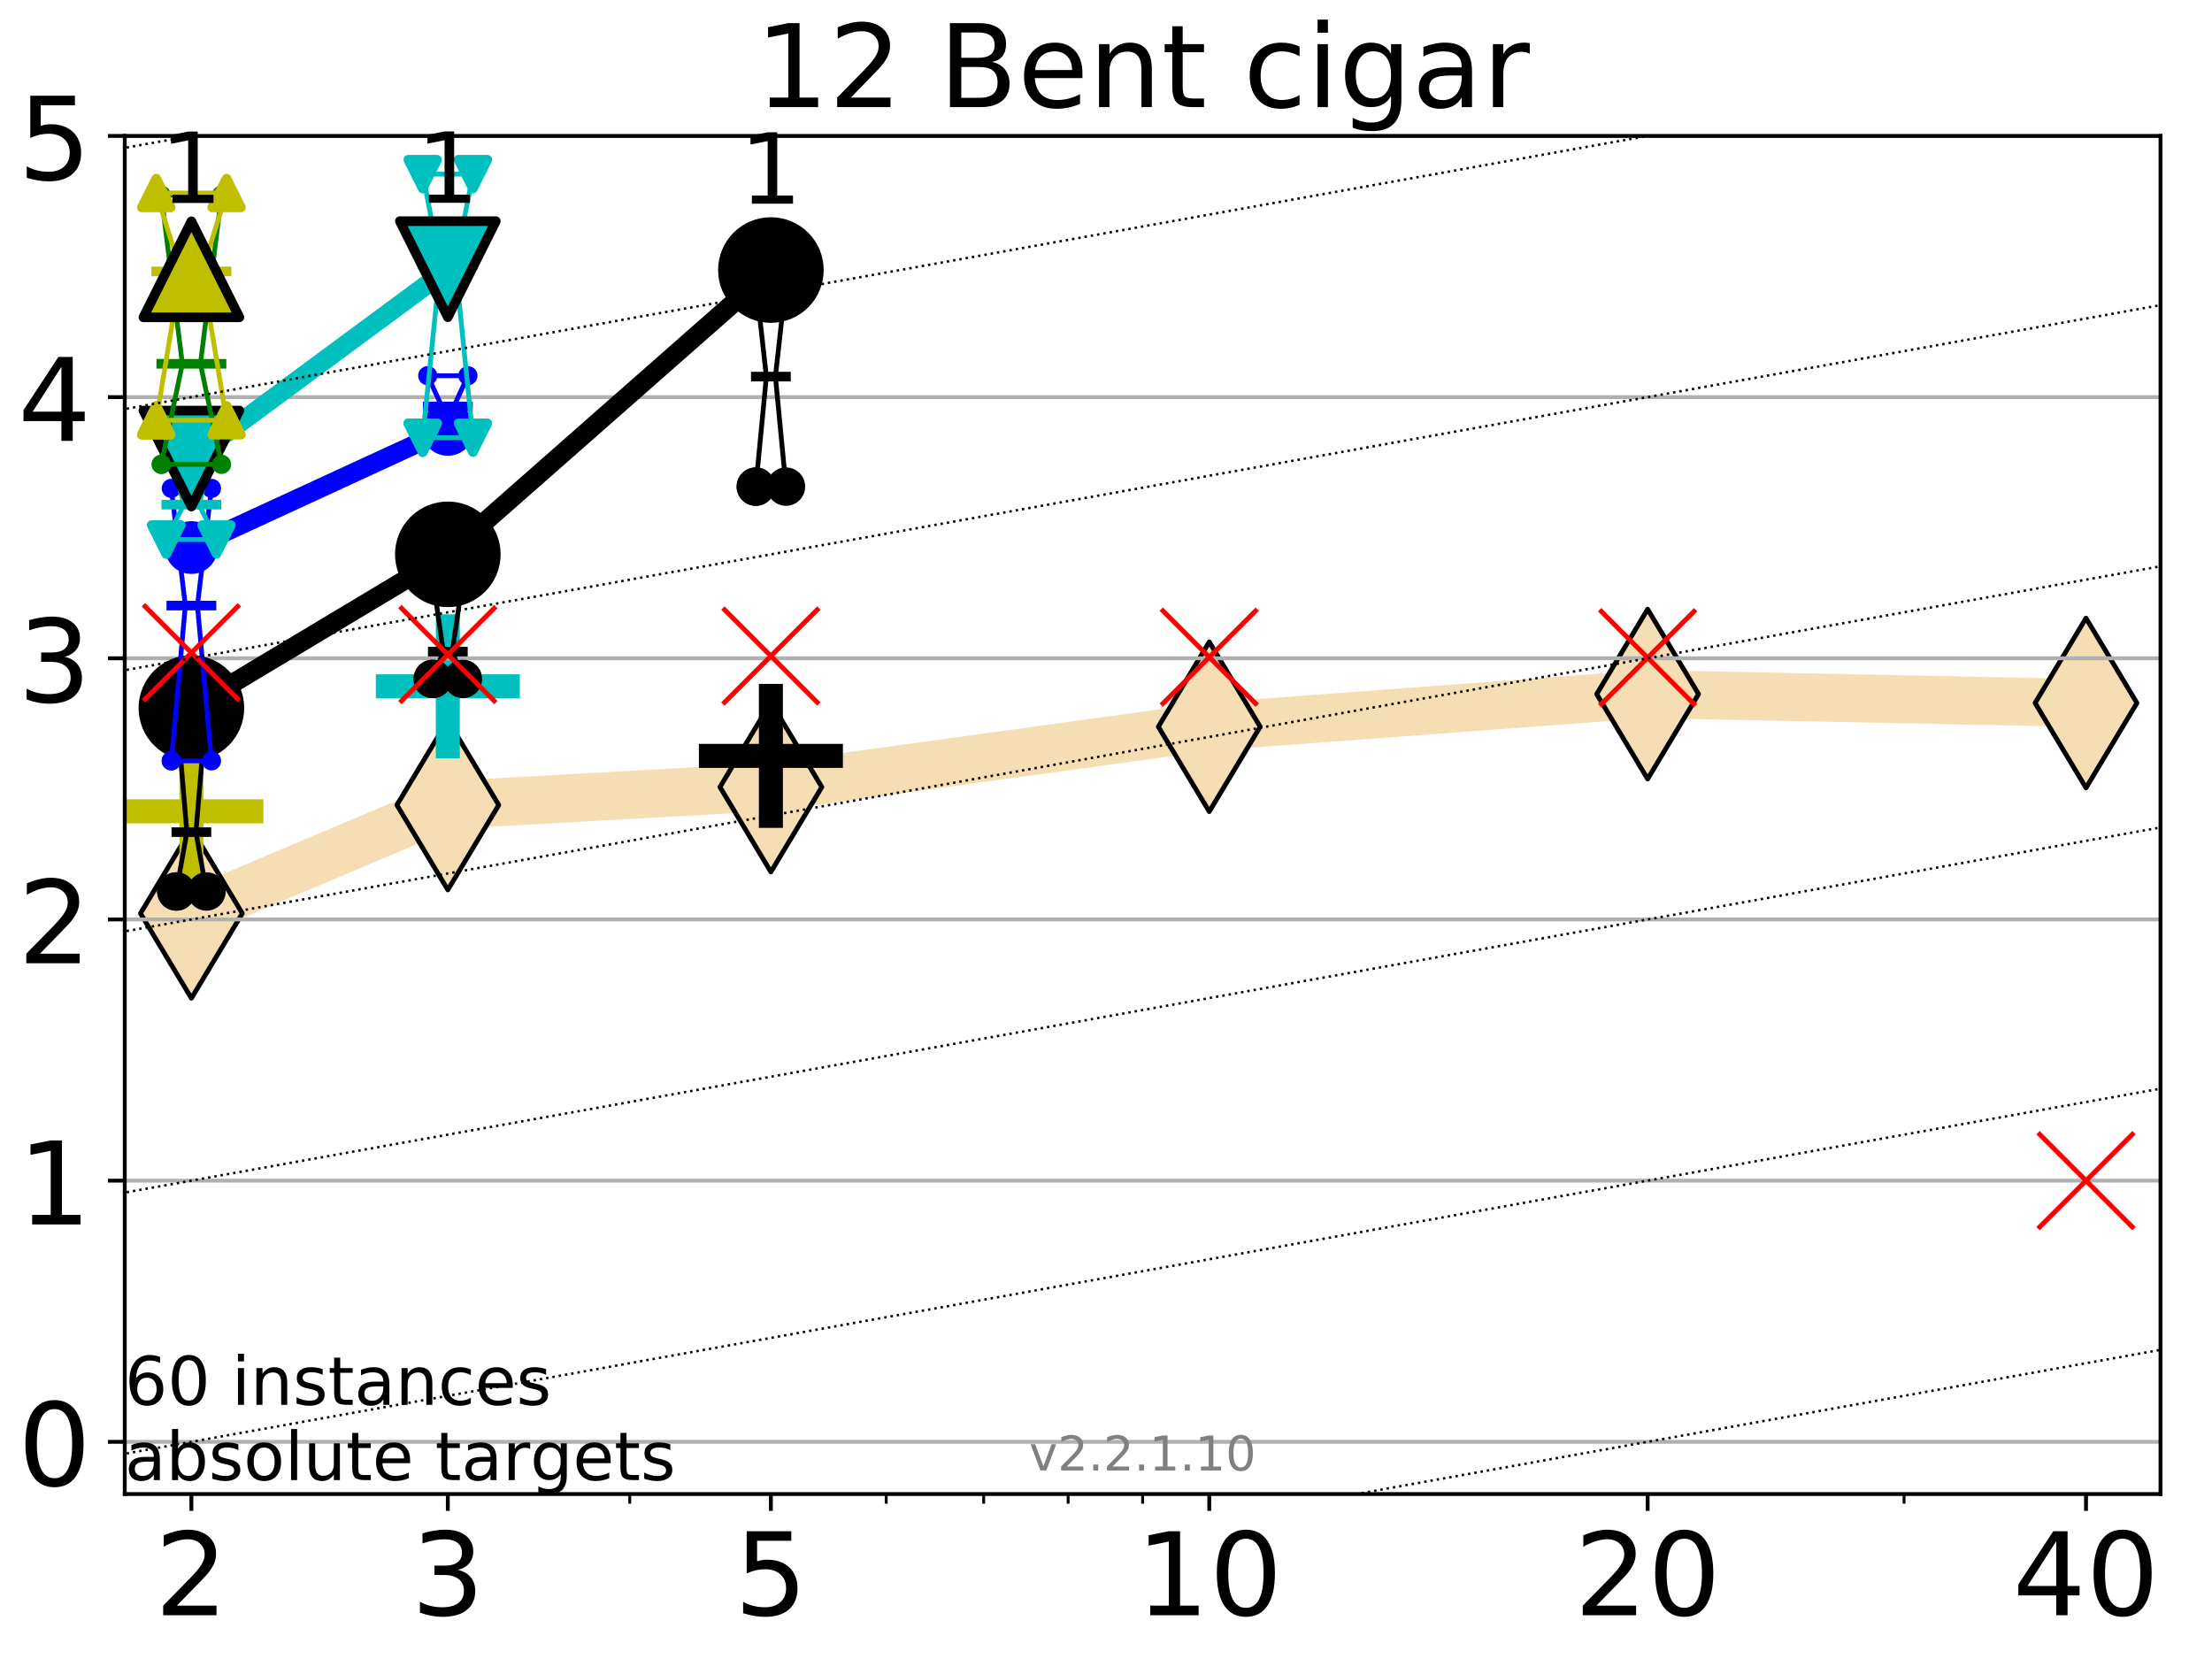<?xml version="1.0" encoding="utf-8" standalone="no"?>
<!DOCTYPE svg PUBLIC "-//W3C//DTD SVG 1.1//EN"
  "http://www.w3.org/Graphics/SVG/1.1/DTD/svg11.dtd">
<!-- Created with matplotlib (http://matplotlib.org/) -->
<svg height="345.6pt" version="1.1" viewBox="0 0 460.8 345.6" width="460.8pt" xmlns="http://www.w3.org/2000/svg" xmlns:xlink="http://www.w3.org/1999/xlink">
 <defs>
  <style type="text/css">
*{stroke-linecap:butt;stroke-linejoin:round;}
  </style>
 </defs>
 <g id="figure_1">
  <g id="patch_1">
   <path d="M 0 345.6 
L 460.8 345.6 
L 460.8 0 
L 0 0 
z
" style="fill:#ffffff;"/>
  </g>
  <g id="axes_1">
   <g id="patch_2">
    <path d="M 25.99 311.24 
L 450.072 311.24 
L 450.072 28.32 
L 25.99 28.32 
z
" style="fill:#ffffff;"/>
   </g>
   <g id="line2d_1">
    <path clip-path="url(#p4fbaf366f8)" d="M 39.871 190.278 
L 93.29 167.697 
L 160.591 163.956 
L 251.912 151.391 
L 343.233 144.594 
L 434.554 146.448 
" style="fill:none;stroke:#f5deb3;stroke-linecap:square;stroke-width:10;"/>
    <defs>
     <path d="M -0 17.678 
L 10.607 0 
L 0 -17.678 
L -10.607 -0 
z
" id="ma9528b1536" style="stroke:#000000;stroke-linejoin:miter;"/>
    </defs>
    <g clip-path="url(#p4fbaf366f8)">
     <use style="fill:#f5deb3;stroke:#000000;stroke-linejoin:miter;" x="39.871" xlink:href="#ma9528b1536" y="190.278"/>
     <use style="fill:#f5deb3;stroke:#000000;stroke-linejoin:miter;" x="93.29" xlink:href="#ma9528b1536" y="167.697"/>
     <use style="fill:#f5deb3;stroke:#000000;stroke-linejoin:miter;" x="160.591" xlink:href="#ma9528b1536" y="163.956"/>
     <use style="fill:#f5deb3;stroke:#000000;stroke-linejoin:miter;" x="251.912" xlink:href="#ma9528b1536" y="151.391"/>
     <use style="fill:#f5deb3;stroke:#000000;stroke-linejoin:miter;" x="343.233" xlink:href="#ma9528b1536" y="144.594"/>
     <use style="fill:#f5deb3;stroke:#000000;stroke-linejoin:miter;" x="434.554" xlink:href="#ma9528b1536" y="146.448"/>
    </g>
   </g>
   <g id="line2d_2">
    <defs>
     <path d="M -15 0 
L 15 0 
M 0 15 
L 0 -15 
" id="ma337fa36d5" style="stroke:#bfbf00;stroke-width:5;"/>
    </defs>
    <g clip-path="url(#p4fbaf366f8)">
     <use style="fill:#bfbf00;stroke:#bfbf00;stroke-width:5;" x="39.871" xlink:href="#ma337fa36d5" y="169.011"/>
    </g>
   </g>
   <g id="line2d_3">
    <defs>
     <path d="M -15 0 
L 15 0 
M 0 15 
L 0 -15 
" id="m728554a1cd" style="stroke:#00bfbf;stroke-width:5;"/>
    </defs>
    <g clip-path="url(#p4fbaf366f8)">
     <use style="fill:#00bfbf;stroke:#00bfbf;stroke-width:5;" x="93.29" xlink:href="#m728554a1cd" y="142.976"/>
    </g>
   </g>
   <g id="line2d_4">
    <defs>
     <path d="M -15 0 
L 15 0 
M 0 15 
L 0 -15 
" id="m93a93dc8d2" style="stroke:#000000;stroke-width:5;"/>
    </defs>
    <g clip-path="url(#p4fbaf366f8)">
     <use style="stroke:#000000;stroke-width:5;" x="160.591" xlink:href="#m93a93dc8d2" y="157.465"/>
    </g>
   </g>
   <g id="matplotlib.axis_1">
    <g id="xtick_1">
     <g id="line2d_5">
      <defs>
       <path d="M 0 0 
L 0 3.5 
" id="m2f32d0c60a" style="stroke:#000000;stroke-width:0.8;"/>
      </defs>
      <g>
       <use style="stroke:#000000;stroke-width:0.8;" x="39.871" xlink:href="#m2f32d0c60a" y="311.24"/>
      </g>
     </g>
     <g id="text_1">
      <!-- 2 -->
      <defs>
       <path d="M 19.188 8.297 
L 53.609 8.297 
L 53.609 0 
L 7.328 0 
L 7.328 8.297 
Q 12.938 14.109 22.625 23.891 
Q 32.328 33.688 34.812 36.531 
Q 39.547 41.844 41.422 45.531 
Q 43.312 49.219 43.312 52.781 
Q 43.312 58.594 39.234 62.25 
Q 35.156 65.922 28.609 65.922 
Q 23.969 65.922 18.812 64.312 
Q 13.672 62.703 7.812 59.422 
L 7.812 69.391 
Q 13.766 71.781 18.938 73 
Q 24.125 74.219 28.422 74.219 
Q 39.75 74.219 46.484 68.547 
Q 53.219 62.891 53.219 53.422 
Q 53.219 48.922 51.531 44.891 
Q 49.859 40.875 45.406 35.406 
Q 44.188 33.984 37.641 27.219 
Q 31.109 20.453 19.188 8.297 
z
" id="DejaVuSans-32"/>
      </defs>
      <g transform="translate(32.236 336.476)scale(0.24 -0.24)">
       <use xlink:href="#DejaVuSans-32"/>
      </g>
     </g>
    </g>
    <g id="xtick_2">
     <g id="line2d_6">
      <g>
       <use style="stroke:#000000;stroke-width:0.8;" x="93.29" xlink:href="#m2f32d0c60a" y="311.24"/>
      </g>
     </g>
     <g id="text_2">
      <!-- 3 -->
      <defs>
       <path d="M 40.578 39.312 
Q 47.656 37.797 51.625 33 
Q 55.609 28.219 55.609 21.188 
Q 55.609 10.406 48.188 4.484 
Q 40.766 -1.422 27.094 -1.422 
Q 22.516 -1.422 17.656 -0.516 
Q 12.797 0.391 7.625 2.203 
L 7.625 11.719 
Q 11.719 9.328 16.594 8.109 
Q 21.484 6.891 26.812 6.891 
Q 36.078 6.891 40.938 10.547 
Q 45.797 14.203 45.797 21.188 
Q 45.797 27.641 41.281 31.266 
Q 36.766 34.906 28.719 34.906 
L 20.219 34.906 
L 20.219 43.016 
L 29.109 43.016 
Q 36.375 43.016 40.234 45.922 
Q 44.094 48.828 44.094 54.297 
Q 44.094 59.906 40.109 62.906 
Q 36.141 65.922 28.719 65.922 
Q 24.656 65.922 20.016 65.031 
Q 15.375 64.156 9.812 62.312 
L 9.812 71.094 
Q 15.438 72.656 20.344 73.438 
Q 25.25 74.219 29.594 74.219 
Q 40.828 74.219 47.359 69.109 
Q 53.906 64.016 53.906 55.328 
Q 53.906 49.266 50.438 45.094 
Q 46.969 40.922 40.578 39.312 
z
" id="DejaVuSans-33"/>
      </defs>
      <g transform="translate(85.656 336.476)scale(0.24 -0.24)">
       <use xlink:href="#DejaVuSans-33"/>
      </g>
     </g>
    </g>
    <g id="xtick_3">
     <g id="line2d_7">
      <g>
       <use style="stroke:#000000;stroke-width:0.8;" x="160.591" xlink:href="#m2f32d0c60a" y="311.24"/>
      </g>
     </g>
     <g id="text_3">
      <!-- 5 -->
      <defs>
       <path d="M 10.797 72.906 
L 49.516 72.906 
L 49.516 64.594 
L 19.828 64.594 
L 19.828 46.734 
Q 21.969 47.469 24.109 47.828 
Q 26.266 48.188 28.422 48.188 
Q 40.625 48.188 47.75 41.5 
Q 54.891 34.812 54.891 23.391 
Q 54.891 11.625 47.562 5.094 
Q 40.234 -1.422 26.906 -1.422 
Q 22.312 -1.422 17.547 -0.641 
Q 12.797 0.141 7.719 1.703 
L 7.719 11.625 
Q 12.109 9.234 16.797 8.062 
Q 21.484 6.891 26.703 6.891 
Q 35.156 6.891 40.078 11.328 
Q 45.016 15.766 45.016 23.391 
Q 45.016 31 40.078 35.438 
Q 35.156 39.891 26.703 39.891 
Q 22.75 39.891 18.812 39.016 
Q 14.891 38.141 10.797 36.281 
z
" id="DejaVuSans-35"/>
      </defs>
      <g transform="translate(152.956 336.476)scale(0.24 -0.24)">
       <use xlink:href="#DejaVuSans-35"/>
      </g>
     </g>
    </g>
    <g id="xtick_4">
     <g id="line2d_8">
      <g>
       <use style="stroke:#000000;stroke-width:0.8;" x="251.912" xlink:href="#m2f32d0c60a" y="311.24"/>
      </g>
     </g>
     <g id="text_4">
      <!-- 10 -->
      <defs>
       <path d="M 12.406 8.297 
L 28.516 8.297 
L 28.516 63.922 
L 10.984 60.406 
L 10.984 69.391 
L 28.422 72.906 
L 38.281 72.906 
L 38.281 8.297 
L 54.391 8.297 
L 54.391 0 
L 12.406 0 
z
" id="DejaVuSans-31"/>
       <path d="M 31.781 66.406 
Q 24.172 66.406 20.328 58.906 
Q 16.5 51.422 16.5 36.375 
Q 16.5 21.391 20.328 13.891 
Q 24.172 6.391 31.781 6.391 
Q 39.453 6.391 43.281 13.891 
Q 47.125 21.391 47.125 36.375 
Q 47.125 51.422 43.281 58.906 
Q 39.453 66.406 31.781 66.406 
z
M 31.781 74.219 
Q 44.047 74.219 50.516 64.516 
Q 56.984 54.828 56.984 36.375 
Q 56.984 17.969 50.516 8.266 
Q 44.047 -1.422 31.781 -1.422 
Q 19.531 -1.422 13.062 8.266 
Q 6.594 17.969 6.594 36.375 
Q 6.594 54.828 13.062 64.516 
Q 19.531 74.219 31.781 74.219 
z
" id="DejaVuSans-30"/>
      </defs>
      <g transform="translate(236.642 336.476)scale(0.24 -0.24)">
       <use xlink:href="#DejaVuSans-31"/>
       <use x="63.623" xlink:href="#DejaVuSans-30"/>
      </g>
     </g>
    </g>
    <g id="xtick_5">
     <g id="line2d_9">
      <g>
       <use style="stroke:#000000;stroke-width:0.8;" x="343.233" xlink:href="#m2f32d0c60a" y="311.24"/>
      </g>
     </g>
     <g id="text_5">
      <!-- 20 -->
      <g transform="translate(327.963 336.476)scale(0.24 -0.24)">
       <use xlink:href="#DejaVuSans-32"/>
       <use x="63.623" xlink:href="#DejaVuSans-30"/>
      </g>
     </g>
    </g>
    <g id="xtick_6">
     <g id="line2d_10">
      <g>
       <use style="stroke:#000000;stroke-width:0.8;" x="434.554" xlink:href="#m2f32d0c60a" y="311.24"/>
      </g>
     </g>
     <g id="text_6">
      <!-- 40 -->
      <defs>
       <path d="M 37.797 64.312 
L 12.891 25.391 
L 37.797 25.391 
z
M 35.203 72.906 
L 47.609 72.906 
L 47.609 25.391 
L 58.016 25.391 
L 58.016 17.188 
L 47.609 17.188 
L 47.609 0 
L 37.797 0 
L 37.797 17.188 
L 4.891 17.188 
L 4.891 26.703 
z
" id="DejaVuSans-34"/>
      </defs>
      <g transform="translate(419.284 336.476)scale(0.24 -0.24)">
       <use xlink:href="#DejaVuSans-34"/>
       <use x="63.623" xlink:href="#DejaVuSans-30"/>
      </g>
     </g>
    </g>
    <g id="xtick_7">
     <g id="line2d_11">
      <defs>
       <path d="M 0 0 
L 0 2 
" id="me099455768" style="stroke:#000000;stroke-width:0.6;"/>
      </defs>
      <g>
       <use style="stroke:#000000;stroke-width:0.6;" x="39.871" xlink:href="#me099455768" y="311.24"/>
      </g>
     </g>
    </g>
    <g id="xtick_8">
     <g id="line2d_12">
      <g>
       <use style="stroke:#000000;stroke-width:0.6;" x="93.29" xlink:href="#me099455768" y="311.24"/>
      </g>
     </g>
    </g>
    <g id="xtick_9">
     <g id="line2d_13">
      <g>
       <use style="stroke:#000000;stroke-width:0.6;" x="131.192" xlink:href="#me099455768" y="311.24"/>
      </g>
     </g>
    </g>
    <g id="xtick_10">
     <g id="line2d_14">
      <g>
       <use style="stroke:#000000;stroke-width:0.6;" x="160.591" xlink:href="#me099455768" y="311.24"/>
      </g>
     </g>
    </g>
    <g id="xtick_11">
     <g id="line2d_15">
      <g>
       <use style="stroke:#000000;stroke-width:0.6;" x="184.612" xlink:href="#me099455768" y="311.24"/>
      </g>
     </g>
    </g>
    <g id="xtick_12">
     <g id="line2d_16">
      <g>
       <use style="stroke:#000000;stroke-width:0.6;" x="204.921" xlink:href="#me099455768" y="311.24"/>
      </g>
     </g>
    </g>
    <g id="xtick_13">
     <g id="line2d_17">
      <g>
       <use style="stroke:#000000;stroke-width:0.6;" x="222.513" xlink:href="#me099455768" y="311.24"/>
      </g>
     </g>
    </g>
    <g id="xtick_14">
     <g id="line2d_18">
      <g>
       <use style="stroke:#000000;stroke-width:0.6;" x="238.031" xlink:href="#me099455768" y="311.24"/>
      </g>
     </g>
    </g>
    <g id="xtick_15">
     <g id="line2d_19">
      <g>
       <use style="stroke:#000000;stroke-width:0.6;" x="343.233" xlink:href="#me099455768" y="311.24"/>
      </g>
     </g>
    </g>
    <g id="xtick_16">
     <g id="line2d_20">
      <g>
       <use style="stroke:#000000;stroke-width:0.6;" x="396.653" xlink:href="#me099455768" y="311.24"/>
      </g>
     </g>
    </g>
    <g id="xtick_17">
     <g id="line2d_21">
      <g>
       <use style="stroke:#000000;stroke-width:0.6;" x="434.554" xlink:href="#me099455768" y="311.24"/>
      </g>
     </g>
    </g>
   </g>
   <g id="matplotlib.axis_2">
    <g id="ytick_1">
     <g id="line2d_22">
      <path clip-path="url(#p4fbaf366f8)" d="M 25.99 300.358 
L 450.072 300.358 
" style="fill:none;stroke:#b0b0b0;stroke-linecap:square;stroke-width:0.8;"/>
     </g>
     <g id="line2d_23">
      <defs>
       <path d="M 0 0 
L -3.5 0 
" id="m466244a335" style="stroke:#000000;stroke-width:0.8;"/>
      </defs>
      <g>
       <use style="stroke:#000000;stroke-width:0.8;" x="25.99" xlink:href="#m466244a335" y="300.358"/>
      </g>
     </g>
     <g id="text_7">
      <!-- 0 -->
      <g transform="translate(3.72 309.477)scale(0.24 -0.24)">
       <use xlink:href="#DejaVuSans-30"/>
      </g>
     </g>
    </g>
    <g id="ytick_2">
     <g id="line2d_24">
      <path clip-path="url(#p4fbaf366f8)" d="M 25.99 245.951 
L 450.072 245.951 
" style="fill:none;stroke:#b0b0b0;stroke-linecap:square;stroke-width:0.8;"/>
     </g>
     <g id="line2d_25">
      <g>
       <use style="stroke:#000000;stroke-width:0.8;" x="25.99" xlink:href="#m466244a335" y="245.951"/>
      </g>
     </g>
     <g id="text_8">
      <!-- 1 -->
      <g transform="translate(3.72 255.069)scale(0.24 -0.24)">
       <use xlink:href="#DejaVuSans-31"/>
      </g>
     </g>
    </g>
    <g id="ytick_3">
     <g id="line2d_26">
      <path clip-path="url(#p4fbaf366f8)" d="M 25.99 191.543 
L 450.072 191.543 
" style="fill:none;stroke:#b0b0b0;stroke-linecap:square;stroke-width:0.8;"/>
     </g>
     <g id="line2d_27">
      <g>
       <use style="stroke:#000000;stroke-width:0.8;" x="25.99" xlink:href="#m466244a335" y="191.543"/>
      </g>
     </g>
     <g id="text_9">
      <!-- 2 -->
      <g transform="translate(3.72 200.661)scale(0.24 -0.24)">
       <use xlink:href="#DejaVuSans-32"/>
      </g>
     </g>
    </g>
    <g id="ytick_4">
     <g id="line2d_28">
      <path clip-path="url(#p4fbaf366f8)" d="M 25.99 137.135 
L 450.072 137.135 
" style="fill:none;stroke:#b0b0b0;stroke-linecap:square;stroke-width:0.8;"/>
     </g>
     <g id="line2d_29">
      <g>
       <use style="stroke:#000000;stroke-width:0.8;" x="25.99" xlink:href="#m466244a335" y="137.135"/>
      </g>
     </g>
     <g id="text_10">
      <!-- 3 -->
      <g transform="translate(3.72 146.254)scale(0.24 -0.24)">
       <use xlink:href="#DejaVuSans-33"/>
      </g>
     </g>
    </g>
    <g id="ytick_5">
     <g id="line2d_30">
      <path clip-path="url(#p4fbaf366f8)" d="M 25.99 82.728 
L 450.072 82.728 
" style="fill:none;stroke:#b0b0b0;stroke-linecap:square;stroke-width:0.8;"/>
     </g>
     <g id="line2d_31">
      <g>
       <use style="stroke:#000000;stroke-width:0.8;" x="25.99" xlink:href="#m466244a335" y="82.728"/>
      </g>
     </g>
     <g id="text_11">
      <!-- 4 -->
      <g transform="translate(3.72 91.846)scale(0.24 -0.24)">
       <use xlink:href="#DejaVuSans-34"/>
      </g>
     </g>
    </g>
    <g id="ytick_6">
     <g id="line2d_32">
      <path clip-path="url(#p4fbaf366f8)" d="M 25.99 28.32 
L 450.072 28.32 
" style="fill:none;stroke:#b0b0b0;stroke-linecap:square;stroke-width:0.8;"/>
     </g>
     <g id="line2d_33">
      <g>
       <use style="stroke:#000000;stroke-width:0.8;" x="25.99" xlink:href="#m466244a335" y="28.32"/>
      </g>
     </g>
     <g id="text_12">
      <!-- 5 -->
      <g transform="translate(3.72 37.438)scale(0.24 -0.24)">
       <use xlink:href="#DejaVuSans-35"/>
      </g>
     </g>
    </g>
   </g>
   <g id="line2d_34">
    <path clip-path="url(#p4fbaf366f8)" d="M 36.732 185.71 
L 38.929 173.346 
L 36.732 147.206 
L 43.01 147.206 
L 40.813 173.346 
L 43.01 185.71 
L 36.732 185.71 
" style="fill:none;stroke:#000000;stroke-linecap:square;"/>
   </g>
   <g id="line2d_35">
    <path clip-path="url(#p4fbaf366f8)" d="M 36.732 185.71 
L 43.01 185.71 
L 43.01 147.206 
L 36.732 147.206 
L 36.732 185.71 
" style="fill:none;"/>
    <defs>
     <path d="M 0 3 
C 0.796 3 1.559 2.684 2.121 2.121 
C 2.684 1.559 3 0.796 3 0 
C 3 -0.796 2.684 -1.559 2.121 -2.121 
C 1.559 -2.684 0.796 -3 0 -3 
C -0.796 -3 -1.559 -2.684 -2.121 -2.121 
C -2.684 -1.559 -3 -0.796 -3 0 
C -3 0.796 -2.684 1.559 -2.121 2.121 
C -1.559 2.684 -0.796 3 0 3 
z
" id="md689751f6c" style="stroke:#000000;stroke-width:2;"/>
    </defs>
    <g clip-path="url(#p4fbaf366f8)">
     <use style="stroke:#000000;stroke-width:2;" x="36.732" xlink:href="#md689751f6c" y="185.71"/>
     <use style="stroke:#000000;stroke-width:2;" x="43.01" xlink:href="#md689751f6c" y="185.71"/>
     <use style="stroke:#000000;stroke-width:2;" x="43.01" xlink:href="#md689751f6c" y="147.206"/>
     <use style="stroke:#000000;stroke-width:2;" x="36.732" xlink:href="#md689751f6c" y="147.206"/>
     <use style="stroke:#000000;stroke-width:2;" x="36.732" xlink:href="#md689751f6c" y="185.71"/>
    </g>
   </g>
   <g id="line2d_36">
    <path clip-path="url(#p4fbaf366f8)" d="M 36.732 173.346 
L 43.01 173.346 
" style="fill:none;stroke:#000000;stroke-linecap:square;stroke-width:2;"/>
   </g>
   <g id="line2d_37">
    <path clip-path="url(#p4fbaf366f8)" d="M 90.151 141.434 
L 92.349 135.736 
L 90.151 120.491 
L 96.43 120.491 
L 94.232 135.736 
L 96.43 141.434 
L 90.151 141.434 
" style="fill:none;stroke:#000000;stroke-linecap:square;"/>
   </g>
   <g id="line2d_38">
    <path clip-path="url(#p4fbaf366f8)" d="M 90.151 141.434 
L 96.43 141.434 
L 96.43 120.491 
L 90.151 120.491 
L 90.151 141.434 
" style="fill:none;"/>
    <g clip-path="url(#p4fbaf366f8)">
     <use style="stroke:#000000;stroke-width:2;" x="90.151" xlink:href="#md689751f6c" y="141.434"/>
     <use style="stroke:#000000;stroke-width:2;" x="96.43" xlink:href="#md689751f6c" y="141.434"/>
     <use style="stroke:#000000;stroke-width:2;" x="96.43" xlink:href="#md689751f6c" y="120.491"/>
     <use style="stroke:#000000;stroke-width:2;" x="90.151" xlink:href="#md689751f6c" y="120.491"/>
     <use style="stroke:#000000;stroke-width:2;" x="90.151" xlink:href="#md689751f6c" y="141.434"/>
    </g>
   </g>
   <g id="line2d_39">
    <path clip-path="url(#p4fbaf366f8)" d="M 90.151 135.736 
L 96.43 135.736 
" style="fill:none;stroke:#000000;stroke-linecap:square;stroke-width:2;"/>
   </g>
   <g id="line2d_40">
    <path clip-path="url(#p4fbaf366f8)" d="M 157.452 101.371 
L 159.649 78.453 
L 157.452 58.779 
L 163.73 58.779 
L 161.533 78.453 
L 163.73 101.371 
L 157.452 101.371 
" style="fill:none;stroke:#000000;stroke-linecap:square;"/>
   </g>
   <g id="line2d_41">
    <path clip-path="url(#p4fbaf366f8)" d="M 157.452 101.371 
L 163.73 101.371 
L 163.73 58.779 
L 157.452 58.779 
L 157.452 101.371 
" style="fill:none;"/>
    <g clip-path="url(#p4fbaf366f8)">
     <use style="stroke:#000000;stroke-width:2;" x="157.452" xlink:href="#md689751f6c" y="101.371"/>
     <use style="stroke:#000000;stroke-width:2;" x="163.73" xlink:href="#md689751f6c" y="101.371"/>
     <use style="stroke:#000000;stroke-width:2;" x="163.73" xlink:href="#md689751f6c" y="58.779"/>
     <use style="stroke:#000000;stroke-width:2;" x="157.452" xlink:href="#md689751f6c" y="58.779"/>
     <use style="stroke:#000000;stroke-width:2;" x="157.452" xlink:href="#md689751f6c" y="101.371"/>
    </g>
   </g>
   <g id="line2d_42">
    <path clip-path="url(#p4fbaf366f8)" d="M 157.452 78.453 
L 163.73 78.453 
" style="fill:none;stroke:#000000;stroke-linecap:square;stroke-width:2;"/>
   </g>
   <g id="line2d_43">
    <path clip-path="url(#p4fbaf366f8)" d="M 39.871 147.5 
L 93.29 115.478 
" style="fill:none;stroke:#000000;stroke-linecap:square;stroke-width:4;"/>
   </g>
   <g id="line2d_44">
    <path clip-path="url(#p4fbaf366f8)" d="M 93.29 115.478 
L 160.591 56.252 
" style="fill:none;stroke:#000000;stroke-linecap:square;stroke-width:4;"/>
   </g>
   <g id="line2d_45">
    <path clip-path="url(#p4fbaf366f8)" d="M 39.871 147.5 
L 93.29 115.478 
L 160.591 56.252 
" style="fill:none;"/>
    <defs>
     <path d="M 0 10 
C 2.652 10 5.196 8.946 7.071 7.071 
C 8.946 5.196 10 2.652 10 0 
C 10 -2.652 8.946 -5.196 7.071 -7.071 
C 5.196 -8.946 2.652 -10 0 -10 
C -2.652 -10 -5.196 -8.946 -7.071 -7.071 
C -8.946 -5.196 -10 -2.652 -10 0 
C -10 2.652 -8.946 5.196 -7.071 7.071 
C -5.196 8.946 -2.652 10 0 10 
z
" id="mb23fbd6469" style="stroke:#000000;stroke-width:2;"/>
    </defs>
    <g clip-path="url(#p4fbaf366f8)">
     <use style="stroke:#000000;stroke-width:2;" x="39.871" xlink:href="#mb23fbd6469" y="147.5"/>
     <use style="stroke:#000000;stroke-width:2;" x="93.29" xlink:href="#mb23fbd6469" y="115.478"/>
     <use style="stroke:#000000;stroke-width:2;" x="160.591" xlink:href="#mb23fbd6469" y="56.252"/>
    </g>
   </g>
   <g id="line2d_46">
    <path clip-path="url(#p4fbaf366f8)" d="M 35.685 158.493 
L 38.615 126.152 
L 35.685 101.738 
L 44.057 101.738 
L 41.127 126.152 
L 44.057 158.493 
L 35.685 158.493 
" style="fill:none;stroke:#0000ff;stroke-linecap:square;"/>
   </g>
   <g id="line2d_47">
    <path clip-path="url(#p4fbaf366f8)" d="M 35.685 158.493 
L 44.057 158.493 
L 44.057 101.738 
L 35.685 101.738 
L 35.685 158.493 
" style="fill:none;"/>
    <defs>
     <path d="M 0 1.5 
C 0.398 1.5 0.779 1.342 1.061 1.061 
C 1.342 0.779 1.5 0.398 1.5 0 
C 1.5 -0.398 1.342 -0.779 1.061 -1.061 
C 0.779 -1.342 0.398 -1.5 0 -1.5 
C -0.398 -1.5 -0.779 -1.342 -1.061 -1.061 
C -1.342 -0.779 -1.5 -0.398 -1.5 0 
C -1.5 0.398 -1.342 0.779 -1.061 1.061 
C -0.779 1.342 -0.398 1.5 0 1.5 
z
" id="mcb1e4b4aeb" style="stroke:#0000ff;"/>
    </defs>
    <g clip-path="url(#p4fbaf366f8)">
     <use style="fill:#0000ff;stroke:#0000ff;" x="35.685" xlink:href="#mcb1e4b4aeb" y="158.493"/>
     <use style="fill:#0000ff;stroke:#0000ff;" x="44.057" xlink:href="#mcb1e4b4aeb" y="158.493"/>
     <use style="fill:#0000ff;stroke:#0000ff;" x="44.057" xlink:href="#mcb1e4b4aeb" y="101.738"/>
     <use style="fill:#0000ff;stroke:#0000ff;" x="35.685" xlink:href="#mcb1e4b4aeb" y="101.738"/>
     <use style="fill:#0000ff;stroke:#0000ff;" x="35.685" xlink:href="#mcb1e4b4aeb" y="158.493"/>
    </g>
   </g>
   <g id="line2d_48">
    <path clip-path="url(#p4fbaf366f8)" d="M 35.685 126.152 
L 44.057 126.152 
" style="fill:none;stroke:#0000ff;stroke-linecap:square;stroke-width:2;"/>
   </g>
   <g id="line2d_49">
    <path clip-path="url(#p4fbaf366f8)" d="M 89.105 89.711 
L 92.035 84.679 
L 89.105 78.265 
L 97.476 78.265 
L 94.546 84.679 
L 97.476 89.711 
L 89.105 89.711 
" style="fill:none;stroke:#0000ff;stroke-linecap:square;"/>
   </g>
   <g id="line2d_50">
    <path clip-path="url(#p4fbaf366f8)" d="M 89.105 89.711 
L 97.476 89.711 
L 97.476 78.265 
L 89.105 78.265 
L 89.105 89.711 
" style="fill:none;"/>
    <g clip-path="url(#p4fbaf366f8)">
     <use style="fill:#0000ff;stroke:#0000ff;" x="89.105" xlink:href="#mcb1e4b4aeb" y="89.711"/>
     <use style="fill:#0000ff;stroke:#0000ff;" x="97.476" xlink:href="#mcb1e4b4aeb" y="89.711"/>
     <use style="fill:#0000ff;stroke:#0000ff;" x="97.476" xlink:href="#mcb1e4b4aeb" y="78.265"/>
     <use style="fill:#0000ff;stroke:#0000ff;" x="89.105" xlink:href="#mcb1e4b4aeb" y="78.265"/>
     <use style="fill:#0000ff;stroke:#0000ff;" x="89.105" xlink:href="#mcb1e4b4aeb" y="89.711"/>
    </g>
   </g>
   <g id="line2d_51">
    <path clip-path="url(#p4fbaf366f8)" d="M 89.105 84.679 
L 97.476 84.679 
" style="fill:none;stroke:#0000ff;stroke-linecap:square;stroke-width:2;"/>
   </g>
   <g id="line2d_52">
    <path clip-path="url(#p4fbaf366f8)" d="M 39.871 114.067 
L 93.29 89.444 
" style="fill:none;stroke:#0000ff;stroke-linecap:square;stroke-width:4;"/>
   </g>
   <g id="line2d_53">
    <path clip-path="url(#p4fbaf366f8)" d="M 39.871 114.067 
L 93.29 89.444 
" style="fill:none;"/>
    <defs>
     <path d="M 0 5 
C 1.326 5 2.598 4.473 3.536 3.536 
C 4.473 2.598 5 1.326 5 0 
C 5 -1.326 4.473 -2.598 3.536 -3.536 
C 2.598 -4.473 1.326 -5 0 -5 
C -1.326 -5 -2.598 -4.473 -3.536 -3.536 
C -4.473 -2.598 -5 -1.326 -5 0 
C -5 1.326 -4.473 2.598 -3.536 3.536 
C -2.598 4.473 -1.326 5 0 5 
z
" id="mdd35aba53b" style="stroke:#0000ff;"/>
    </defs>
    <g clip-path="url(#p4fbaf366f8)">
     <use style="fill:#0000ff;stroke:#0000ff;" x="39.871" xlink:href="#mdd35aba53b" y="114.067"/>
     <use style="fill:#0000ff;stroke:#0000ff;" x="93.29" xlink:href="#mdd35aba53b" y="89.444"/>
    </g>
   </g>
   <g id="line2d_54">
    <path clip-path="url(#p4fbaf366f8)" d="M 34.639 112.388 
L 38.301 105.121 
L 34.639 90.954 
L 45.103 90.954 
L 41.441 105.121 
L 45.103 112.388 
L 34.639 112.388 
" style="fill:none;stroke:#00bfbf;stroke-linecap:square;"/>
   </g>
   <g id="line2d_55">
    <path clip-path="url(#p4fbaf366f8)" d="M 34.639 112.388 
L 45.103 112.388 
L 45.103 90.954 
L 34.639 90.954 
L 34.639 112.388 
" style="fill:none;"/>
    <defs>
     <path d="M -0 3 
L 3 -3 
L -3 -3 
z
" id="mdd976304e5" style="stroke:#00bfbf;stroke-linejoin:miter;stroke-width:2;"/>
    </defs>
    <g clip-path="url(#p4fbaf366f8)">
     <use style="fill:#00bfbf;stroke:#00bfbf;stroke-linejoin:miter;stroke-width:2;" x="34.639" xlink:href="#mdd976304e5" y="112.388"/>
     <use style="fill:#00bfbf;stroke:#00bfbf;stroke-linejoin:miter;stroke-width:2;" x="45.103" xlink:href="#mdd976304e5" y="112.388"/>
     <use style="fill:#00bfbf;stroke:#00bfbf;stroke-linejoin:miter;stroke-width:2;" x="45.103" xlink:href="#mdd976304e5" y="90.954"/>
     <use style="fill:#00bfbf;stroke:#00bfbf;stroke-linejoin:miter;stroke-width:2;" x="34.639" xlink:href="#mdd976304e5" y="90.954"/>
     <use style="fill:#00bfbf;stroke:#00bfbf;stroke-linejoin:miter;stroke-width:2;" x="34.639" xlink:href="#mdd976304e5" y="112.388"/>
    </g>
   </g>
   <g id="line2d_56">
    <path clip-path="url(#p4fbaf366f8)" d="M 34.639 105.121 
L 45.103 105.121 
" style="fill:none;stroke:#00bfbf;stroke-linecap:square;stroke-width:2;"/>
   </g>
   <g id="line2d_57">
    <path clip-path="url(#p4fbaf366f8)" d="M 88.058 91.186 
L 91.721 55.108 
L 88.058 36.274 
L 98.523 36.274 
L 94.86 55.108 
L 98.523 91.186 
L 88.058 91.186 
" style="fill:none;stroke:#00bfbf;stroke-linecap:square;"/>
   </g>
   <g id="line2d_58">
    <path clip-path="url(#p4fbaf366f8)" d="M 88.058 91.186 
L 98.523 91.186 
L 98.523 36.274 
L 88.058 36.274 
L 88.058 91.186 
" style="fill:none;"/>
    <g clip-path="url(#p4fbaf366f8)">
     <use style="fill:#00bfbf;stroke:#00bfbf;stroke-linejoin:miter;stroke-width:2;" x="88.058" xlink:href="#mdd976304e5" y="91.186"/>
     <use style="fill:#00bfbf;stroke:#00bfbf;stroke-linejoin:miter;stroke-width:2;" x="98.523" xlink:href="#mdd976304e5" y="91.186"/>
     <use style="fill:#00bfbf;stroke:#00bfbf;stroke-linejoin:miter;stroke-width:2;" x="98.523" xlink:href="#mdd976304e5" y="36.274"/>
     <use style="fill:#00bfbf;stroke:#00bfbf;stroke-linejoin:miter;stroke-width:2;" x="88.058" xlink:href="#mdd976304e5" y="36.274"/>
     <use style="fill:#00bfbf;stroke:#00bfbf;stroke-linejoin:miter;stroke-width:2;" x="88.058" xlink:href="#mdd976304e5" y="91.186"/>
    </g>
   </g>
   <g id="line2d_59">
    <path clip-path="url(#p4fbaf366f8)" d="M 88.058 55.108 
L 98.523 55.108 
" style="fill:none;stroke:#00bfbf;stroke-linecap:square;stroke-width:2;"/>
   </g>
   <g id="line2d_60">
    <path clip-path="url(#p4fbaf366f8)" d="M 39.871 95.528 
L 93.29 56.072 
" style="fill:none;stroke:#00bfbf;stroke-linecap:square;stroke-width:4;"/>
   </g>
   <g id="line2d_61">
    <path clip-path="url(#p4fbaf366f8)" d="M 39.871 95.528 
L 93.29 56.072 
" style="fill:none;"/>
    <defs>
     <path d="M -0 10 
L 10 -10 
L -10 -10 
z
" id="m960ab49165" style="stroke:#000000;stroke-linejoin:miter;stroke-width:2;"/>
    </defs>
    <g clip-path="url(#p4fbaf366f8)">
     <use style="fill:#00bfbf;stroke:#000000;stroke-linejoin:miter;stroke-width:2;" x="39.871" xlink:href="#m960ab49165" y="95.528"/>
     <use style="fill:#00bfbf;stroke:#000000;stroke-linejoin:miter;stroke-width:2;" x="93.29" xlink:href="#m960ab49165" y="56.072"/>
    </g>
   </g>
   <g id="line2d_62">
    <path clip-path="url(#p4fbaf366f8)" d="M 33.593 96.736 
L 37.988 75.79 
L 33.593 40.649 
L 46.15 40.649 
L 41.755 75.79 
L 46.15 96.736 
L 33.593 96.736 
" style="fill:none;stroke:#008000;stroke-linecap:square;"/>
   </g>
   <g id="line2d_63">
    <path clip-path="url(#p4fbaf366f8)" d="M 33.593 96.736 
L 46.15 96.736 
L 46.15 40.649 
L 33.593 40.649 
L 33.593 96.736 
" style="fill:none;"/>
    <defs>
     <path d="M 0 1.5 
C 0.398 1.5 0.779 1.342 1.061 1.061 
C 1.342 0.779 1.5 0.398 1.5 0 
C 1.5 -0.398 1.342 -0.779 1.061 -1.061 
C 0.779 -1.342 0.398 -1.5 0 -1.5 
C -0.398 -1.5 -0.779 -1.342 -1.061 -1.061 
C -1.342 -0.779 -1.5 -0.398 -1.5 0 
C -1.5 0.398 -1.342 0.779 -1.061 1.061 
C -0.779 1.342 -0.398 1.5 0 1.5 
z
" id="m4eeb7e2c84" style="stroke:#008000;"/>
    </defs>
    <g clip-path="url(#p4fbaf366f8)">
     <use style="fill:#008000;stroke:#008000;" x="33.593" xlink:href="#m4eeb7e2c84" y="96.736"/>
     <use style="fill:#008000;stroke:#008000;" x="46.15" xlink:href="#m4eeb7e2c84" y="96.736"/>
     <use style="fill:#008000;stroke:#008000;" x="46.15" xlink:href="#m4eeb7e2c84" y="40.649"/>
     <use style="fill:#008000;stroke:#008000;" x="33.593" xlink:href="#m4eeb7e2c84" y="40.649"/>
     <use style="fill:#008000;stroke:#008000;" x="33.593" xlink:href="#m4eeb7e2c84" y="96.736"/>
    </g>
   </g>
   <g id="line2d_64">
    <path clip-path="url(#p4fbaf366f8)" d="M 33.593 75.79 
L 46.15 75.79 
" style="fill:none;stroke:#008000;stroke-linecap:square;stroke-width:2;"/>
   </g>
   <g id="line2d_65">
    <path clip-path="url(#p4fbaf366f8)" d="M 39.871 56.118 
" style="fill:none;"/>
    <defs>
     <path d="M 0 5 
C 1.326 5 2.598 4.473 3.536 3.536 
C 4.473 2.598 5 1.326 5 0 
C 5 -1.326 4.473 -2.598 3.536 -3.536 
C 2.598 -4.473 1.326 -5 0 -5 
C -1.326 -5 -2.598 -4.473 -3.536 -3.536 
C -4.473 -2.598 -5 -1.326 -5 0 
C -5 1.326 -4.473 2.598 -3.536 3.536 
C -2.598 4.473 -1.326 5 0 5 
z
" id="m1458e4683b" style="stroke:#008000;"/>
    </defs>
    <g clip-path="url(#p4fbaf366f8)">
     <use style="fill:#008000;stroke:#008000;" x="39.871" xlink:href="#m1458e4683b" y="56.118"/>
    </g>
   </g>
   <g id="line2d_66">
    <path clip-path="url(#p4fbaf366f8)" d="M 32.546 87.548 
L 37.674 56.546 
L 32.546 40.214 
L 47.196 40.214 
L 42.069 56.546 
L 47.196 87.548 
L 32.546 87.548 
" style="fill:none;stroke:#bfbf00;stroke-linecap:square;"/>
   </g>
   <g id="line2d_67">
    <path clip-path="url(#p4fbaf366f8)" d="M 32.546 87.548 
L 47.196 87.548 
L 47.196 40.214 
L 32.546 40.214 
L 32.546 87.548 
" style="fill:none;"/>
    <defs>
     <path d="M 0 -3 
L -3 3 
L 3 3 
z
" id="m72c302ddf7" style="stroke:#bfbf00;stroke-linejoin:miter;stroke-width:2;"/>
    </defs>
    <g clip-path="url(#p4fbaf366f8)">
     <use style="fill:#bfbf00;stroke:#bfbf00;stroke-linejoin:miter;stroke-width:2;" x="32.546" xlink:href="#m72c302ddf7" y="87.548"/>
     <use style="fill:#bfbf00;stroke:#bfbf00;stroke-linejoin:miter;stroke-width:2;" x="47.196" xlink:href="#m72c302ddf7" y="87.548"/>
     <use style="fill:#bfbf00;stroke:#bfbf00;stroke-linejoin:miter;stroke-width:2;" x="47.196" xlink:href="#m72c302ddf7" y="40.214"/>
     <use style="fill:#bfbf00;stroke:#bfbf00;stroke-linejoin:miter;stroke-width:2;" x="32.546" xlink:href="#m72c302ddf7" y="40.214"/>
     <use style="fill:#bfbf00;stroke:#bfbf00;stroke-linejoin:miter;stroke-width:2;" x="32.546" xlink:href="#m72c302ddf7" y="87.548"/>
    </g>
   </g>
   <g id="line2d_68">
    <path clip-path="url(#p4fbaf366f8)" d="M 32.546 56.546 
L 47.196 56.546 
" style="fill:none;stroke:#bfbf00;stroke-linecap:square;stroke-width:2;"/>
   </g>
   <g id="line2d_69">
    <path clip-path="url(#p4fbaf366f8)" d="M 39.871 56.101 
" style="fill:none;"/>
    <defs>
     <path d="M 0 -10 
L -10 10 
L 10 10 
z
" id="m4dc74d91e8" style="stroke:#000000;stroke-linejoin:miter;stroke-width:2;"/>
    </defs>
    <g clip-path="url(#p4fbaf366f8)">
     <use style="fill:#bfbf00;stroke:#000000;stroke-linejoin:miter;stroke-width:2;" x="39.871" xlink:href="#m4dc74d91e8" y="56.101"/>
    </g>
   </g>
   <g id="line2d_70"/>
   <g id="line2d_71"/>
   <g id="line2d_72"/>
   <g id="line2d_73"/>
   <g id="line2d_74"/>
   <g id="line2d_75"/>
   <g id="line2d_76"/>
   <g id="line2d_77">
    <defs>
     <path d="M -10 10 
L 10 -10 
M -10 -10 
L 10 10 
" id="m27c9e4c559" style="stroke:#ff0000;"/>
    </defs>
    <g clip-path="url(#p4fbaf366f8)">
     <use style="fill:#ff0000;stroke:#ff0000;" x="39.871" xlink:href="#m27c9e4c559" y="135.983"/>
     <use style="fill:#ff0000;stroke:#ff0000;" x="93.29" xlink:href="#m27c9e4c559" y="136.361"/>
     <use style="fill:#ff0000;stroke:#ff0000;" x="160.591" xlink:href="#m27c9e4c559" y="136.667"/>
     <use style="fill:#ff0000;stroke:#ff0000;" x="251.912" xlink:href="#m27c9e4c559" y="136.9"/>
     <use style="fill:#ff0000;stroke:#ff0000;" x="343.233" xlink:href="#m27c9e4c559" y="137.018"/>
     <use style="fill:#ff0000;stroke:#ff0000;" x="434.554" xlink:href="#m27c9e4c559" y="245.951"/>
    </g>
   </g>
   <g id="line2d_78">
    <path clip-path="url(#p4fbaf366f8)" d="M 85.403 346.6 
L 461.8 279.094 
" style="fill:none;stroke:#000000;stroke-dasharray:0.5,0.825;stroke-dashoffset:0;stroke-width:0.5;"/>
   </g>
   <g id="line2d_79">
    <path clip-path="url(#p4fbaf366f8)" d="M -1 307.689 
L 461.8 224.686 
" style="fill:none;stroke:#000000;stroke-dasharray:0.5,0.825;stroke-dashoffset:0;stroke-width:0.5;"/>
   </g>
   <g id="line2d_80">
    <path clip-path="url(#p4fbaf366f8)" d="M -1 253.281 
L 461.8 170.278 
" style="fill:none;stroke:#000000;stroke-dasharray:0.5,0.825;stroke-dashoffset:0;stroke-width:0.5;"/>
   </g>
   <g id="line2d_81">
    <path clip-path="url(#p4fbaf366f8)" d="M -1 198.873 
L 461.8 115.871 
" style="fill:none;stroke:#000000;stroke-dasharray:0.5,0.825;stroke-dashoffset:0;stroke-width:0.5;"/>
   </g>
   <g id="line2d_82">
    <path clip-path="url(#p4fbaf366f8)" d="M -1 144.466 
L 461.8 61.463 
" style="fill:none;stroke:#000000;stroke-dasharray:0.5,0.825;stroke-dashoffset:0;stroke-width:0.5;"/>
   </g>
   <g id="line2d_83">
    <path clip-path="url(#p4fbaf366f8)" d="M -1 90.058 
L 461.8 7.055 
" style="fill:none;stroke:#000000;stroke-dasharray:0.5,0.825;stroke-dashoffset:0;stroke-width:0.5;"/>
   </g>
   <g id="line2d_84">
    <path clip-path="url(#p4fbaf366f8)" d="M -1 35.65 
L 203.351 -1 
" style="fill:none;stroke:#000000;stroke-dasharray:0.5,0.825;stroke-dashoffset:0;stroke-width:0.5;"/>
   </g>
   <g id="line2d_85">
    <path clip-path="url(#p4fbaf366f8)" style="fill:none;stroke:#000000;stroke-dasharray:0.5,0.825;stroke-dashoffset:0;stroke-width:0.5;"/>
   </g>
   <g id="line2d_86">
    <path clip-path="url(#p4fbaf366f8)" style="fill:none;stroke:#000000;stroke-dasharray:0.5,0.825;stroke-dashoffset:0;stroke-width:0.5;"/>
   </g>
   <g id="patch_3">
    <path d="M 25.99 311.24 
L 25.99 28.32 
" style="fill:none;stroke:#000000;stroke-linecap:square;stroke-linejoin:miter;stroke-width:0.8;"/>
   </g>
   <g id="patch_4">
    <path d="M 450.072 311.24 
L 450.072 28.32 
" style="fill:none;stroke:#000000;stroke-linecap:square;stroke-linejoin:miter;stroke-width:0.8;"/>
   </g>
   <g id="patch_5">
    <path d="M 25.99 311.24 
L 450.072 311.24 
" style="fill:none;stroke:#000000;stroke-linecap:square;stroke-linejoin:miter;stroke-width:0.8;"/>
   </g>
   <g id="patch_6">
    <path d="M 25.99 28.32 
L 450.072 28.32 
" style="fill:none;stroke:#000000;stroke-linecap:square;stroke-linejoin:miter;stroke-width:0.8;"/>
   </g>
   <g id="text_13">
    <!-- 1 -->
    <g transform="translate(33.381 42.278)scale(0.204 -0.204)">
     <use xlink:href="#DejaVuSans-31"/>
    </g>
   </g>
   <g id="text_14">
    <!-- 1 -->
    <g transform="translate(86.801 42.249)scale(0.204 -0.204)">
     <use xlink:href="#DejaVuSans-31"/>
    </g>
   </g>
   <g id="text_15">
    <!-- 1 -->
    <g transform="translate(154.101 42.429)scale(0.204 -0.204)">
     <use xlink:href="#DejaVuSans-31"/>
    </g>
   </g>
   <g id="text_16">
    <!-- 60 instances -->
    <defs>
     <path d="M 33.016 40.375 
Q 26.375 40.375 22.484 35.828 
Q 18.609 31.297 18.609 23.391 
Q 18.609 15.531 22.484 10.953 
Q 26.375 6.391 33.016 6.391 
Q 39.656 6.391 43.531 10.953 
Q 47.406 15.531 47.406 23.391 
Q 47.406 31.297 43.531 35.828 
Q 39.656 40.375 33.016 40.375 
z
M 52.594 71.297 
L 52.594 62.312 
Q 48.875 64.062 45.094 64.984 
Q 41.312 65.922 37.594 65.922 
Q 27.828 65.922 22.672 59.328 
Q 17.531 52.734 16.797 39.406 
Q 19.672 43.656 24.016 45.922 
Q 28.375 48.188 33.594 48.188 
Q 44.578 48.188 50.953 41.516 
Q 57.328 34.859 57.328 23.391 
Q 57.328 12.156 50.688 5.359 
Q 44.047 -1.422 33.016 -1.422 
Q 20.359 -1.422 13.672 8.266 
Q 6.984 17.969 6.984 36.375 
Q 6.984 53.656 15.188 63.938 
Q 23.391 74.219 37.203 74.219 
Q 40.922 74.219 44.703 73.484 
Q 48.484 72.75 52.594 71.297 
z
" id="DejaVuSans-36"/>
     <path id="DejaVuSans-20"/>
     <path d="M 9.422 54.688 
L 18.406 54.688 
L 18.406 0 
L 9.422 0 
z
M 9.422 75.984 
L 18.406 75.984 
L 18.406 64.594 
L 9.422 64.594 
z
" id="DejaVuSans-69"/>
     <path d="M 54.891 33.016 
L 54.891 0 
L 45.906 0 
L 45.906 32.719 
Q 45.906 40.484 42.875 44.328 
Q 39.844 48.188 33.797 48.188 
Q 26.516 48.188 22.312 43.547 
Q 18.109 38.922 18.109 30.906 
L 18.109 0 
L 9.078 0 
L 9.078 54.688 
L 18.109 54.688 
L 18.109 46.188 
Q 21.344 51.125 25.703 53.562 
Q 30.078 56 35.797 56 
Q 45.219 56 50.047 50.172 
Q 54.891 44.344 54.891 33.016 
z
" id="DejaVuSans-6e"/>
     <path d="M 44.281 53.078 
L 44.281 44.578 
Q 40.484 46.531 36.375 47.5 
Q 32.281 48.484 27.875 48.484 
Q 21.188 48.484 17.844 46.438 
Q 14.5 44.391 14.5 40.281 
Q 14.5 37.156 16.891 35.375 
Q 19.281 33.594 26.516 31.984 
L 29.594 31.297 
Q 39.156 29.25 43.188 25.516 
Q 47.219 21.781 47.219 15.094 
Q 47.219 7.469 41.188 3.016 
Q 35.156 -1.422 24.609 -1.422 
Q 20.219 -1.422 15.453 -0.562 
Q 10.688 0.297 5.422 2 
L 5.422 11.281 
Q 10.406 8.688 15.234 7.391 
Q 20.062 6.109 24.812 6.109 
Q 31.156 6.109 34.562 8.281 
Q 37.984 10.453 37.984 14.406 
Q 37.984 18.062 35.516 20.016 
Q 33.062 21.969 24.703 23.781 
L 21.578 24.516 
Q 13.234 26.266 9.516 29.906 
Q 5.812 33.547 5.812 39.891 
Q 5.812 47.609 11.281 51.797 
Q 16.75 56 26.812 56 
Q 31.781 56 36.172 55.266 
Q 40.578 54.547 44.281 53.078 
z
" id="DejaVuSans-73"/>
     <path d="M 18.312 70.219 
L 18.312 54.688 
L 36.812 54.688 
L 36.812 47.703 
L 18.312 47.703 
L 18.312 18.016 
Q 18.312 11.328 20.141 9.422 
Q 21.969 7.516 27.594 7.516 
L 36.812 7.516 
L 36.812 0 
L 27.594 0 
Q 17.188 0 13.234 3.875 
Q 9.281 7.766 9.281 18.016 
L 9.281 47.703 
L 2.688 47.703 
L 2.688 54.688 
L 9.281 54.688 
L 9.281 70.219 
z
" id="DejaVuSans-74"/>
     <path d="M 34.281 27.484 
Q 23.391 27.484 19.188 25 
Q 14.984 22.516 14.984 16.5 
Q 14.984 11.719 18.141 8.906 
Q 21.297 6.109 26.703 6.109 
Q 34.188 6.109 38.703 11.406 
Q 43.219 16.703 43.219 25.484 
L 43.219 27.484 
z
M 52.203 31.203 
L 52.203 0 
L 43.219 0 
L 43.219 8.297 
Q 40.141 3.328 35.547 0.953 
Q 30.953 -1.422 24.312 -1.422 
Q 15.922 -1.422 10.953 3.297 
Q 6 8.016 6 15.922 
Q 6 25.141 12.172 29.828 
Q 18.359 34.516 30.609 34.516 
L 43.219 34.516 
L 43.219 35.406 
Q 43.219 41.609 39.141 45 
Q 35.062 48.391 27.688 48.391 
Q 23 48.391 18.547 47.266 
Q 14.109 46.141 10.016 43.891 
L 10.016 52.203 
Q 14.938 54.109 19.578 55.047 
Q 24.219 56 28.609 56 
Q 40.484 56 46.344 49.844 
Q 52.203 43.703 52.203 31.203 
z
" id="DejaVuSans-61"/>
     <path d="M 48.781 52.594 
L 48.781 44.188 
Q 44.969 46.297 41.141 47.344 
Q 37.312 48.391 33.406 48.391 
Q 24.656 48.391 19.812 42.844 
Q 14.984 37.312 14.984 27.297 
Q 14.984 17.281 19.812 11.734 
Q 24.656 6.203 33.406 6.203 
Q 37.312 6.203 41.141 7.25 
Q 44.969 8.297 48.781 10.406 
L 48.781 2.094 
Q 45.016 0.344 40.984 -0.531 
Q 36.969 -1.422 32.422 -1.422 
Q 20.062 -1.422 12.781 6.344 
Q 5.516 14.109 5.516 27.297 
Q 5.516 40.672 12.859 48.328 
Q 20.219 56 33.016 56 
Q 37.156 56 41.109 55.141 
Q 45.062 54.297 48.781 52.594 
z
" id="DejaVuSans-63"/>
     <path d="M 56.203 29.594 
L 56.203 25.203 
L 14.891 25.203 
Q 15.484 15.922 20.484 11.062 
Q 25.484 6.203 34.422 6.203 
Q 39.594 6.203 44.453 7.469 
Q 49.312 8.734 54.109 11.281 
L 54.109 2.781 
Q 49.266 0.734 44.188 -0.344 
Q 39.109 -1.422 33.891 -1.422 
Q 20.797 -1.422 13.156 6.188 
Q 5.516 13.812 5.516 26.812 
Q 5.516 40.234 12.766 48.109 
Q 20.016 56 32.328 56 
Q 43.359 56 49.781 48.891 
Q 56.203 41.797 56.203 29.594 
z
M 47.219 32.234 
Q 47.125 39.594 43.094 43.984 
Q 39.062 48.391 32.422 48.391 
Q 24.906 48.391 20.391 44.141 
Q 15.875 39.891 15.188 32.172 
z
" id="DejaVuSans-65"/>
    </defs>
    <g transform="translate(25.99 292.651)scale(0.14 -0.14)">
     <use xlink:href="#DejaVuSans-36"/>
     <use x="63.623" xlink:href="#DejaVuSans-30"/>
     <use x="127.246" xlink:href="#DejaVuSans-20"/>
     <use x="159.033" xlink:href="#DejaVuSans-69"/>
     <use x="186.816" xlink:href="#DejaVuSans-6e"/>
     <use x="250.195" xlink:href="#DejaVuSans-73"/>
     <use x="302.295" xlink:href="#DejaVuSans-74"/>
     <use x="341.504" xlink:href="#DejaVuSans-61"/>
     <use x="402.783" xlink:href="#DejaVuSans-6e"/>
     <use x="466.162" xlink:href="#DejaVuSans-63"/>
     <use x="521.143" xlink:href="#DejaVuSans-65"/>
     <use x="582.666" xlink:href="#DejaVuSans-73"/>
    </g>
    <!-- absolute targets -->
    <defs>
     <path d="M 48.688 27.297 
Q 48.688 37.203 44.609 42.844 
Q 40.531 48.484 33.406 48.484 
Q 26.266 48.484 22.188 42.844 
Q 18.109 37.203 18.109 27.297 
Q 18.109 17.391 22.188 11.75 
Q 26.266 6.109 33.406 6.109 
Q 40.531 6.109 44.609 11.75 
Q 48.688 17.391 48.688 27.297 
z
M 18.109 46.391 
Q 20.953 51.266 25.266 53.625 
Q 29.594 56 35.594 56 
Q 45.562 56 51.781 48.094 
Q 58.016 40.188 58.016 27.297 
Q 58.016 14.406 51.781 6.484 
Q 45.562 -1.422 35.594 -1.422 
Q 29.594 -1.422 25.266 0.953 
Q 20.953 3.328 18.109 8.203 
L 18.109 0 
L 9.078 0 
L 9.078 75.984 
L 18.109 75.984 
z
" id="DejaVuSans-62"/>
     <path d="M 30.609 48.391 
Q 23.391 48.391 19.188 42.75 
Q 14.984 37.109 14.984 27.297 
Q 14.984 17.484 19.156 11.844 
Q 23.344 6.203 30.609 6.203 
Q 37.797 6.203 41.984 11.859 
Q 46.188 17.531 46.188 27.297 
Q 46.188 37.016 41.984 42.703 
Q 37.797 48.391 30.609 48.391 
z
M 30.609 56 
Q 42.328 56 49.016 48.375 
Q 55.719 40.766 55.719 27.297 
Q 55.719 13.875 49.016 6.219 
Q 42.328 -1.422 30.609 -1.422 
Q 18.844 -1.422 12.172 6.219 
Q 5.516 13.875 5.516 27.297 
Q 5.516 40.766 12.172 48.375 
Q 18.844 56 30.609 56 
z
" id="DejaVuSans-6f"/>
     <path d="M 9.422 75.984 
L 18.406 75.984 
L 18.406 0 
L 9.422 0 
z
" id="DejaVuSans-6c"/>
     <path d="M 8.5 21.578 
L 8.5 54.688 
L 17.484 54.688 
L 17.484 21.922 
Q 17.484 14.156 20.5 10.266 
Q 23.531 6.391 29.594 6.391 
Q 36.859 6.391 41.078 11.031 
Q 45.312 15.672 45.312 23.688 
L 45.312 54.688 
L 54.297 54.688 
L 54.297 0 
L 45.312 0 
L 45.312 8.406 
Q 42.047 3.422 37.719 1 
Q 33.406 -1.422 27.688 -1.422 
Q 18.266 -1.422 13.375 4.438 
Q 8.5 10.297 8.5 21.578 
z
M 31.109 56 
z
" id="DejaVuSans-75"/>
     <path d="M 41.109 46.297 
Q 39.594 47.172 37.812 47.578 
Q 36.031 48 33.891 48 
Q 26.266 48 22.188 43.047 
Q 18.109 38.094 18.109 28.812 
L 18.109 0 
L 9.078 0 
L 9.078 54.688 
L 18.109 54.688 
L 18.109 46.188 
Q 20.953 51.172 25.484 53.578 
Q 30.031 56 36.531 56 
Q 37.453 56 38.578 55.875 
Q 39.703 55.766 41.062 55.516 
z
" id="DejaVuSans-72"/>
     <path d="M 45.406 27.984 
Q 45.406 37.75 41.375 43.109 
Q 37.359 48.484 30.078 48.484 
Q 22.859 48.484 18.828 43.109 
Q 14.797 37.75 14.797 27.984 
Q 14.797 18.266 18.828 12.891 
Q 22.859 7.516 30.078 7.516 
Q 37.359 7.516 41.375 12.891 
Q 45.406 18.266 45.406 27.984 
z
M 54.391 6.781 
Q 54.391 -7.172 48.188 -13.984 
Q 42 -20.797 29.203 -20.797 
Q 24.469 -20.797 20.266 -20.094 
Q 16.062 -19.391 12.109 -17.922 
L 12.109 -9.188 
Q 16.062 -11.328 19.922 -12.344 
Q 23.781 -13.375 27.781 -13.375 
Q 36.625 -13.375 41.016 -8.766 
Q 45.406 -4.156 45.406 5.172 
L 45.406 9.625 
Q 42.625 4.781 38.281 2.391 
Q 33.938 0 27.875 0 
Q 17.828 0 11.672 7.656 
Q 5.516 15.328 5.516 27.984 
Q 5.516 40.672 11.672 48.328 
Q 17.828 56 27.875 56 
Q 33.938 56 38.281 53.609 
Q 42.625 51.219 45.406 46.391 
L 45.406 54.688 
L 54.391 54.688 
z
" id="DejaVuSans-67"/>
    </defs>
    <g transform="translate(25.99 308.328)scale(0.14 -0.14)">
     <use xlink:href="#DejaVuSans-61"/>
     <use x="61.279" xlink:href="#DejaVuSans-62"/>
     <use x="124.756" xlink:href="#DejaVuSans-73"/>
     <use x="176.855" xlink:href="#DejaVuSans-6f"/>
     <use x="238.037" xlink:href="#DejaVuSans-6c"/>
     <use x="265.82" xlink:href="#DejaVuSans-75"/>
     <use x="329.199" xlink:href="#DejaVuSans-74"/>
     <use x="368.408" xlink:href="#DejaVuSans-65"/>
     <use x="429.932" xlink:href="#DejaVuSans-20"/>
     <use x="461.719" xlink:href="#DejaVuSans-74"/>
     <use x="500.928" xlink:href="#DejaVuSans-61"/>
     <use x="562.207" xlink:href="#DejaVuSans-72"/>
     <use x="603.305" xlink:href="#DejaVuSans-67"/>
     <use x="666.781" xlink:href="#DejaVuSans-65"/>
     <use x="728.305" xlink:href="#DejaVuSans-74"/>
     <use x="767.514" xlink:href="#DejaVuSans-73"/>
    </g>
   </g>
   <g id="text_17">
    <!-- v2.2.1.10 -->
    <defs>
     <path d="M 2.984 54.688 
L 12.5 54.688 
L 29.594 8.797 
L 46.688 54.688 
L 56.203 54.688 
L 35.688 0 
L 23.484 0 
z
" id="DejaVuSans-76"/>
     <path d="M 10.688 12.406 
L 21 12.406 
L 21 0 
L 10.688 0 
z
" id="DejaVuSans-2e"/>
    </defs>
    <g style="fill:#808080;" transform="translate(214.398 306.331)scale(0.1 -0.1)">
     <use xlink:href="#DejaVuSans-76"/>
     <use x="59.18" xlink:href="#DejaVuSans-32"/>
     <use x="122.803" xlink:href="#DejaVuSans-2e"/>
     <use x="154.59" xlink:href="#DejaVuSans-32"/>
     <use x="218.213" xlink:href="#DejaVuSans-2e"/>
     <use x="250" xlink:href="#DejaVuSans-31"/>
     <use x="313.623" xlink:href="#DejaVuSans-2e"/>
     <use x="345.41" xlink:href="#DejaVuSans-31"/>
     <use x="409.033" xlink:href="#DejaVuSans-30"/>
    </g>
   </g>
   <g id="text_18">
    <!-- 12 Bent cigar -->
    <defs>
     <path d="M 19.672 34.812 
L 19.672 8.109 
L 35.5 8.109 
Q 43.453 8.109 47.281 11.406 
Q 51.125 14.703 51.125 21.484 
Q 51.125 28.328 47.281 31.562 
Q 43.453 34.812 35.5 34.812 
z
M 19.672 64.797 
L 19.672 42.828 
L 34.281 42.828 
Q 41.5 42.828 45.031 45.531 
Q 48.578 48.25 48.578 53.812 
Q 48.578 59.328 45.031 62.062 
Q 41.5 64.797 34.281 64.797 
z
M 9.812 72.906 
L 35.016 72.906 
Q 46.297 72.906 52.391 68.219 
Q 58.5 63.531 58.5 54.891 
Q 58.5 48.188 55.375 44.234 
Q 52.25 40.281 46.188 39.312 
Q 53.469 37.75 57.5 32.781 
Q 61.531 27.828 61.531 20.406 
Q 61.531 10.641 54.891 5.312 
Q 48.25 0 35.984 0 
L 9.812 0 
z
" id="DejaVuSans-42"/>
    </defs>
    <g transform="translate(157.37 22.32)scale(0.24 -0.24)">
     <use xlink:href="#DejaVuSans-31"/>
     <use x="63.623" xlink:href="#DejaVuSans-32"/>
     <use x="127.246" xlink:href="#DejaVuSans-20"/>
     <use x="159.033" xlink:href="#DejaVuSans-42"/>
     <use x="227.637" xlink:href="#DejaVuSans-65"/>
     <use x="289.16" xlink:href="#DejaVuSans-6e"/>
     <use x="352.539" xlink:href="#DejaVuSans-74"/>
     <use x="391.748" xlink:href="#DejaVuSans-20"/>
     <use x="423.535" xlink:href="#DejaVuSans-63"/>
     <use x="478.516" xlink:href="#DejaVuSans-69"/>
     <use x="506.299" xlink:href="#DejaVuSans-67"/>
     <use x="569.775" xlink:href="#DejaVuSans-61"/>
     <use x="631.055" xlink:href="#DejaVuSans-72"/>
    </g>
   </g>
  </g>
 </g>
 <defs>
  <clipPath id="p4fbaf366f8">
   <rect height="282.92" width="424.082" x="25.99" y="28.32"/>
  </clipPath>
 </defs>
</svg>
